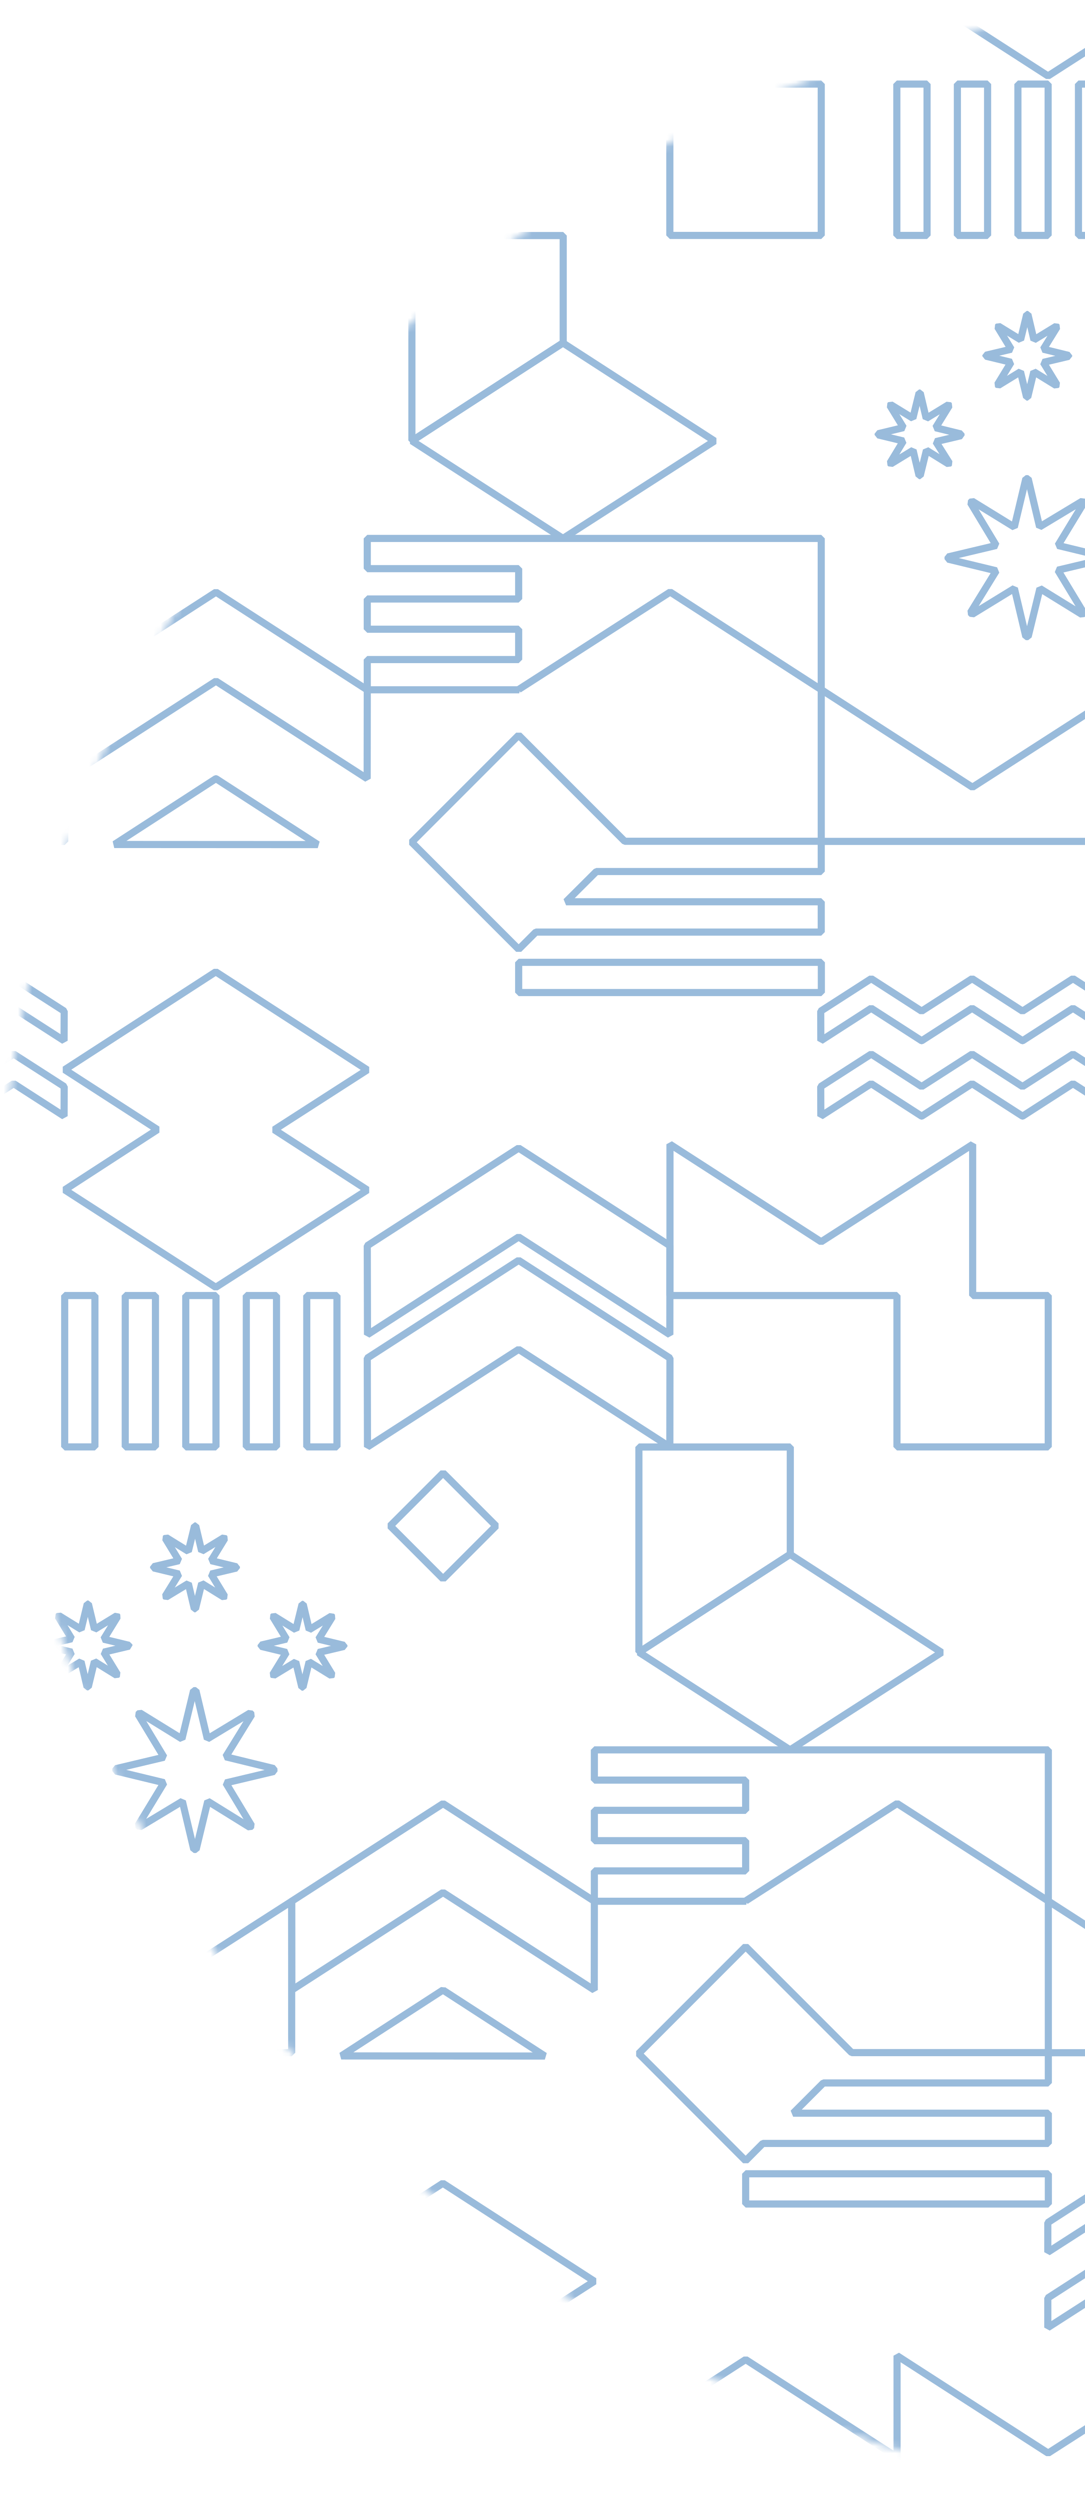 <svg width="152" height="350" viewBox="0 0 152 350" fill="none" xmlns="http://www.w3.org/2000/svg">
<g opacity="0.4">
<mask id="mask0" mask-type="alpha" maskUnits="userSpaceOnUse" x="0" y="0" width="350" height="350">
<circle cx="175" cy="175" r="175" fill="#C4C4C4"/>
</mask>
<g mask="url(#mask0)">
<path d="M40.847 3.589L62.027 17.245L62.042 4.816L40.847 -8.855L19.653 4.816L19.668 17.245L40.847 3.589Z" stroke="#0054A6" stroke-linejoin="bevel"/>
<path d="M40.847 19.309L62.027 32.965L62.042 20.536L40.847 6.865L19.653 20.536L19.668 32.965L40.847 19.309Z" stroke="#0054A6" stroke-linejoin="bevel"/>
<path d="M6.925 11.771H2.692V32.965H6.925V11.771Z" stroke="#0054A6" stroke-linejoin="bevel"/>
<path d="M15.408 11.771H11.175V32.965H15.408V11.771Z" stroke="#0054A6" stroke-linejoin="bevel"/>
<path d="M93.84 11.771V32.965H115.05V11.771H104.445V-9.379L83.221 4.247L62.041 -9.409V11.771H93.84Z" stroke="#0054A6" stroke-linejoin="bevel"/>
<path d="M19.655 -19.819L-1.57 -33.549L-22.749 -19.834L-9.736 -11.443L-22.749 -3.022L-1.57 10.634L19.655 -3.007L6.612 -11.443L19.655 -19.819Z" stroke="#0054A6" stroke-linejoin="bevel"/>
<path d="M129.873 11.771H125.64V32.965H129.873V11.771Z" stroke="#0054A6" stroke-linejoin="bevel"/>
<path d="M138.354 11.771H134.122V32.965H138.354V11.771Z" stroke="#0054A6" stroke-linejoin="bevel"/>
<path d="M146.835 11.771H142.602V32.965H146.835V11.771Z" stroke="#0054A6" stroke-linejoin="bevel"/>
<path d="M155.318 11.771H151.085V32.965H155.318V11.771Z" stroke="#0054A6" stroke-linejoin="bevel"/>
<path d="M168.044 -19.819L146.82 -33.549L125.64 -19.834L138.653 -11.443L125.64 -3.022L146.82 10.634L168.044 -3.007L155.001 -11.443L168.044 -19.819Z" stroke="#0054A6" stroke-linejoin="bevel"/>
<path d="M-5.144 145.713L1.916 141.166L8.976 145.713L8.991 141.57L1.916 137.023L-5.144 141.57L-12.218 137.023L-19.278 141.57L-26.338 137.023L-33.413 141.57L-33.398 145.713L-26.338 141.166L-19.278 145.713L-12.218 141.166L-5.144 145.713Z" stroke="#0054A6" stroke-linejoin="bevel"/>
<path d="M-5.144 156.273L1.916 151.726L8.976 156.273L8.991 152.13L1.916 147.583L-5.144 152.13L-12.218 147.583L-19.278 152.13L-26.338 147.583L-33.413 152.13L-33.398 156.273L-26.338 151.726L-19.278 156.273L-12.218 151.726L-5.144 156.273Z" stroke="#0054A6" stroke-linejoin="bevel"/>
<path d="M-12.16 110.22L-33.28 96.594H-33.34V117.803H9.064V96.594H9.034L-12.16 110.22Z" stroke="#0054A6" stroke-linejoin="bevel"/>
<path fill-rule="evenodd" clip-rule="evenodd" d="M6.551 78.002L-0.179 76.371L3.455 70.389L3.231 70.164L-2.752 73.769L-4.353 67.023H-4.682L-6.312 73.754L-12.22 70.119L-12.459 70.344L-8.84 76.327L-15.585 77.927V78.286L-8.855 79.916L-12.489 85.825L-12.265 86.064L-6.282 82.444L-4.682 89.19H-4.353L-2.722 82.459L3.186 86.094L3.425 85.869L-0.194 79.886L6.551 78.286V78.002Z" stroke="#0054A6" stroke-linejoin="bevel"/>
<path fill-rule="evenodd" clip-rule="evenodd" d="M1.316 49.763L-2.229 48.895L-0.314 45.799L-0.434 45.679L-3.545 47.579L-4.383 44.034H-4.487L-5.34 47.564L-8.436 45.664L-8.571 45.784L-6.671 48.895L-10.201 49.733V49.867L-6.656 50.72L-8.571 53.831L-8.451 53.951L-5.34 52.051L-4.502 55.596H-4.323L-3.47 52.051L-0.374 53.966C-0.33 53.93 -0.29 53.889 -0.254 53.846L-2.139 50.735L1.391 49.897L1.316 49.763Z" stroke="#0054A6" stroke-linejoin="bevel"/>
<path fill-rule="evenodd" clip-rule="evenodd" d="M16.365 60.756L12.835 59.889L14.735 56.792L14.615 56.673L11.519 58.572L10.666 55.028H10.472L9.619 58.557L6.508 56.658L6.388 56.778L8.288 59.874L4.743 60.726V60.891L8.288 61.743L6.403 64.825L6.523 64.944L9.634 63.045L10.472 66.59H10.636L11.504 63.045L14.6 64.959L14.72 64.84L12.82 61.833L16.365 60.995V60.756Z" stroke="#0054A6" stroke-linecap="square" stroke-linejoin="bevel"/>
<path d="M30.257 95.367L51.437 109.023L51.452 96.594L30.257 82.908L9.063 96.594L9.078 109.023L30.257 95.367Z" stroke="#0054A6" stroke-linejoin="bevel"/>
<path d="M72.66 173.19L93.84 186.861L93.855 174.416L72.66 160.745L51.451 174.416L51.481 186.861L72.66 173.19Z" stroke="#0054A6" stroke-linejoin="bevel"/>
<path d="M72.66 188.925L93.84 202.581L93.855 190.151L72.66 176.465L51.451 190.151L51.481 202.581L72.66 188.925Z" stroke="#0054A6" stroke-linejoin="bevel"/>
<path d="M78.899 48.043V32.981H57.705V61.669H57.794L78.869 48.013L78.899 48.043Z" stroke="#0054A6" stroke-linejoin="bevel"/>
<path d="M78.899 48.042L78.869 48.012L57.794 61.668L57.705 61.728L78.869 75.384L100.094 61.743L78.899 48.042Z" stroke="#0054A6" stroke-linejoin="bevel"/>
<path d="M13.296 181.386H9.063V202.581H13.296V181.386Z" stroke="#0054A6" stroke-linejoin="bevel"/>
<path d="M21.778 181.386H17.545V202.581H21.778V181.386Z" stroke="#0054A6" stroke-linejoin="bevel"/>
<path d="M30.256 181.386H26.023V202.581H30.256V181.386Z" stroke="#0054A6" stroke-linejoin="bevel"/>
<path d="M38.737 181.386H34.504V202.581H38.737V181.386Z" stroke="#0054A6" stroke-linejoin="bevel"/>
<path d="M47.206 181.386H42.973V202.581H47.206V181.386Z" stroke="#0054A6" stroke-linejoin="bevel"/>
<path d="M115.05 122.021V117.788H87.514L72.662 102.935L57.674 117.923L72.662 132.91L75.07 130.502H115.05V126.254H79.302L83.55 122.021H115.05Z" stroke="#0054A6" stroke-linejoin="bevel"/>
<path d="M115.065 134.734H72.662V138.967H115.065V134.734Z" stroke="#0054A6" stroke-linejoin="bevel"/>
<path d="M143.261 145.713L150.321 141.166L157.38 145.713V141.57L150.321 137.023L143.246 141.57L136.186 137.023L129.111 141.57L122.051 137.023L114.977 141.57L114.992 145.713L122.051 141.166L129.111 145.713H129.126L136.186 141.166L143.246 145.713H143.261Z" stroke="#0054A6" stroke-linejoin="bevel"/>
<path d="M143.261 156.273L150.321 151.726L157.38 156.273V152.13L150.321 147.583L143.246 152.13L136.186 147.583L129.111 152.13L122.051 147.583L114.977 152.13L114.992 156.273L122.051 151.726L129.111 156.273H129.126L136.186 151.726L143.246 156.273H143.261Z" stroke="#0054A6" stroke-linejoin="bevel"/>
<path d="M125.657 181.386V202.581H146.851V181.386H136.261V160.222L115.037 173.863L93.857 160.207V181.386H125.657Z" stroke="#0054A6" stroke-linejoin="bevel"/>
<path d="M115.052 96.58V96.564L115.02 96.58H115.052Z" stroke="#0054A6" stroke-linejoin="bevel"/>
<path d="M72.66 75.385H51.451V79.617H72.66V83.865H51.451V88.098H72.66V92.346H51.451V96.579H72.66H72.735L72.66 96.534L93.885 82.893L115.049 96.564V75.385H72.66Z" stroke="#0054A6" stroke-linejoin="bevel"/>
<path d="M51.452 149.797L30.227 136.066L9.063 149.767L22.061 158.158L9.063 166.594L30.227 180.235L51.452 166.609L38.424 158.173L51.452 149.797Z" stroke="#0054A6" stroke-linejoin="bevel"/>
<path d="M30.258 109.023H30.244L16.064 118.207L16.004 118.237L44.513 118.252L30.258 109.023Z" stroke="#0054A6" stroke-linejoin="bevel"/>
<path d="M136.23 110.22L115.111 96.594H115.051V117.803H157.455V96.594H157.425L136.23 110.22Z" stroke="#0054A6" stroke-linejoin="bevel"/>
<path fill-rule="evenodd" clip-rule="evenodd" d="M154.958 78.002L148.212 76.371L151.847 70.389L151.623 70.164L145.64 73.769L144.039 67.023H143.71L142.095 73.799L136.187 70.164L135.962 70.389L139.567 76.371L132.821 77.972V78.286L139.567 79.916L135.962 85.765L136.202 86.004L142.11 82.384L143.71 89.13H144.039L145.685 82.399L151.578 86.034L151.817 85.81L148.197 79.827L154.943 78.226L154.958 78.002Z" stroke="#0054A6" stroke-linejoin="bevel"/>
<path fill-rule="evenodd" clip-rule="evenodd" d="M149.708 49.763L146.163 48.895L148.078 45.799L147.958 45.679L144.847 47.579L144.009 44.034H143.83L142.977 47.564L139.881 45.664L139.762 45.784L141.661 48.895L138.116 49.733V49.867L141.646 50.72L139.747 53.831L139.866 53.951L142.962 52.051L143.815 55.596H143.979L144.832 52.051L147.943 53.966L148.063 53.846L146.163 50.735L149.708 49.897V49.763Z" stroke="#0054A6" stroke-linejoin="bevel"/>
<path fill-rule="evenodd" clip-rule="evenodd" d="M134.616 60.756L131.071 59.889L132.986 56.792L132.866 56.673L129.755 58.572L128.918 55.028H128.753L127.886 58.557L124.789 56.658L124.67 56.778L126.569 59.874L123.024 60.726V60.891L126.554 61.743L124.685 64.825L124.804 64.944L127.915 63.045L128.753 66.59H128.918L129.785 63.045L132.881 64.959L133.001 64.84L131.101 61.833L134.646 60.995L134.616 60.756Z" stroke="#0054A6" stroke-linejoin="bevel"/>
<path d="M37.668 44.02L30.254 36.606L22.84 44.02L30.254 51.434L37.668 44.02Z" stroke="#0054A6" stroke-linejoin="bevel"/>
<path d="M26.668 315.329L33.728 310.782L40.788 315.329V311.186L33.728 306.624L26.653 311.186L19.593 306.624L12.534 311.186L5.459 306.624L-1.601 311.186V315.329L5.459 310.782L12.519 315.329H12.534L19.593 310.782L26.653 315.329H26.668Z" stroke="#0054A6" stroke-linejoin="bevel"/>
<path d="M26.668 325.888L33.728 321.341L40.788 325.888V321.745L33.728 317.183L26.653 321.745L19.593 317.183L12.534 321.745L5.459 317.183L-1.601 321.745V325.888L5.459 321.341L12.519 325.888H12.534L19.593 321.341L26.653 325.888H26.668Z" stroke="#0054A6" stroke-linejoin="bevel"/>
<path d="M9.065 350.987V372.181H30.274V350.987H19.67V329.837L-1.555 343.463L-22.734 329.822V350.987H9.065Z" stroke="#0054A6" stroke-linejoin="bevel"/>
<path d="M19.637 279.82L-1.483 266.209H-1.528V287.403H40.861V266.209H40.846L19.637 279.82Z" stroke="#0054A6" stroke-linejoin="bevel"/>
<path fill-rule="evenodd" clip-rule="evenodd" d="M38.366 247.617L31.62 245.972L35.255 240.079L35.031 239.839L29.048 243.459L27.447 236.713H27.118L25.488 243.459L19.595 239.824L19.356 240.049L22.975 246.032L16.23 247.632V247.961L22.975 249.592L19.341 255.574L19.565 255.799L25.548 252.194L27.148 258.94H27.477L29.108 252.194L35.001 255.844L35.24 255.604L31.636 249.622L38.381 248.021L38.366 247.617Z" stroke="#0054A6" stroke-linejoin="bevel"/>
<path fill-rule="evenodd" clip-rule="evenodd" d="M33.116 219.363L29.586 218.511L31.485 215.414L31.366 215.28L28.255 217.179L27.417 213.649H27.252L26.385 217.194L23.289 215.28L23.169 215.399L25.069 218.511L21.524 219.348V219.528L25.069 220.38L23.154 223.476L23.274 223.596L26.385 221.711L27.222 225.241H27.387L28.255 221.696L31.351 223.611L31.47 223.491L29.571 220.38L33.116 219.542V219.363Z" stroke="#0054A6" stroke-linejoin="bevel"/>
<path fill-rule="evenodd" clip-rule="evenodd" d="M18.054 230.356L14.524 229.504L16.454 226.363L16.349 226.228L13.238 228.128L12.385 224.583H12.221L11.368 228.128L8.272 226.213L8.137 226.333L10.037 229.444L6.492 230.282V230.461L10.037 231.314L8.123 234.41L8.242 234.529L11.353 232.645L12.191 236.175H12.37L13.223 232.63L16.319 234.544L16.439 234.425L14.539 231.314L18.084 230.476L18.054 230.356Z" stroke="#0054A6" stroke-linejoin="bevel"/>
<path fill-rule="evenodd" clip-rule="evenodd" d="M48.178 230.357L44.633 229.504L46.548 226.408L46.428 226.273L43.317 228.173L42.48 224.628H42.315L41.447 228.173L38.351 226.258L38.232 226.378L40.131 229.489L36.586 230.327V230.506L40.116 231.359L38.217 234.455L38.336 234.575L41.433 232.69L42.285 236.22H42.45L43.302 232.675L46.413 234.59L46.533 234.47L44.633 231.359L48.178 230.521V230.357Z" stroke="#0054A6" stroke-linecap="square" stroke-linejoin="bevel"/>
<path d="M62.071 264.968L83.251 278.624L83.265 266.194L62.071 252.523L40.862 266.194L40.877 278.624L62.071 264.968Z" stroke="#0054A6" stroke-linejoin="bevel"/>
<path d="M104.461 342.805L125.64 356.461L125.67 344.032L104.461 330.361L83.266 344.032L83.281 356.461L104.461 342.805Z" stroke="#0054A6" stroke-linejoin="bevel"/>
<path d="M104.461 358.525L125.64 372.181L125.67 359.752L104.461 346.081L83.266 359.752L83.281 372.181L104.461 358.525Z" stroke="#0054A6" stroke-linejoin="bevel"/>
<path d="M110.714 217.643V202.595H89.505V231.284H89.594L110.684 217.628L110.714 217.643Z" stroke="#0054A6" stroke-linejoin="bevel"/>
<path d="M110.714 217.643L110.684 217.628L89.594 231.284L89.505 231.329L110.684 245L131.908 231.359L110.714 217.643Z" stroke="#0054A6" stroke-linejoin="bevel"/>
<path d="M146.863 291.636V287.388H119.312L104.459 272.536L89.472 287.523L104.459 302.525L106.867 300.102H146.863V295.869H111.115L115.348 291.636H146.863Z" stroke="#0054A6" stroke-linejoin="bevel"/>
<path d="M146.866 304.35H104.462V308.583H146.866V304.35Z" stroke="#0054A6" stroke-linejoin="bevel"/>
<path d="M175.059 315.329L182.119 310.782L189.178 315.329L189.193 311.186L182.119 306.624L175.059 311.186L167.984 306.624L160.924 311.186L153.864 306.624L146.79 311.186V315.329L153.864 310.782L160.909 315.329H160.924L167.984 310.782L175.044 315.329H175.059Z" stroke="#0054A6" stroke-linejoin="bevel"/>
<path d="M175.059 325.888L182.119 321.341L189.178 325.888L189.193 321.745L182.119 317.183L175.059 321.745L167.984 317.183L160.924 321.745L153.864 317.183L146.79 321.745V325.888L153.864 321.341L160.909 325.888H160.924L167.984 321.341L175.044 325.888H175.059Z" stroke="#0054A6" stroke-linejoin="bevel"/>
<path d="M157.47 350.987V372.181H178.664V350.987H168.059V329.837L146.835 343.463L125.67 329.822V350.987H157.47Z" stroke="#0054A6" stroke-linejoin="bevel"/>
<path d="M146.867 266.195V266.164L146.821 266.195H146.867Z" stroke="#0054A6" stroke-linejoin="bevel"/>
<path d="M104.461 245H83.266V249.233H104.461V253.465H83.266V257.713H104.461V261.946H83.266V266.194H104.461H104.535L104.461 266.149L125.685 252.508L146.864 266.164V245H104.461Z" stroke="#0054A6" stroke-linejoin="bevel"/>
<path d="M83.265 319.397L62.041 305.681L40.862 319.382L53.874 327.773L40.862 336.194L62.041 349.85L83.265 336.224L70.223 327.773L83.265 319.397Z" stroke="#0054A6" stroke-linejoin="bevel"/>
<path d="M62.072 278.639L62.057 278.624L47.878 287.808L47.803 287.852L76.327 287.867L62.072 278.639Z" stroke="#0054A6" stroke-linejoin="bevel"/>
<path d="M168.044 279.82L146.924 266.209H146.864V287.403H189.268V266.209H189.238L168.044 279.82Z" stroke="#0054A6" stroke-linejoin="bevel"/>
<path d="M69.489 213.645L62.075 206.231L54.661 213.645L62.075 221.059L69.489 213.645Z" stroke="#0054A6" stroke-linejoin="bevel"/>
</g>
</g>
</svg>
